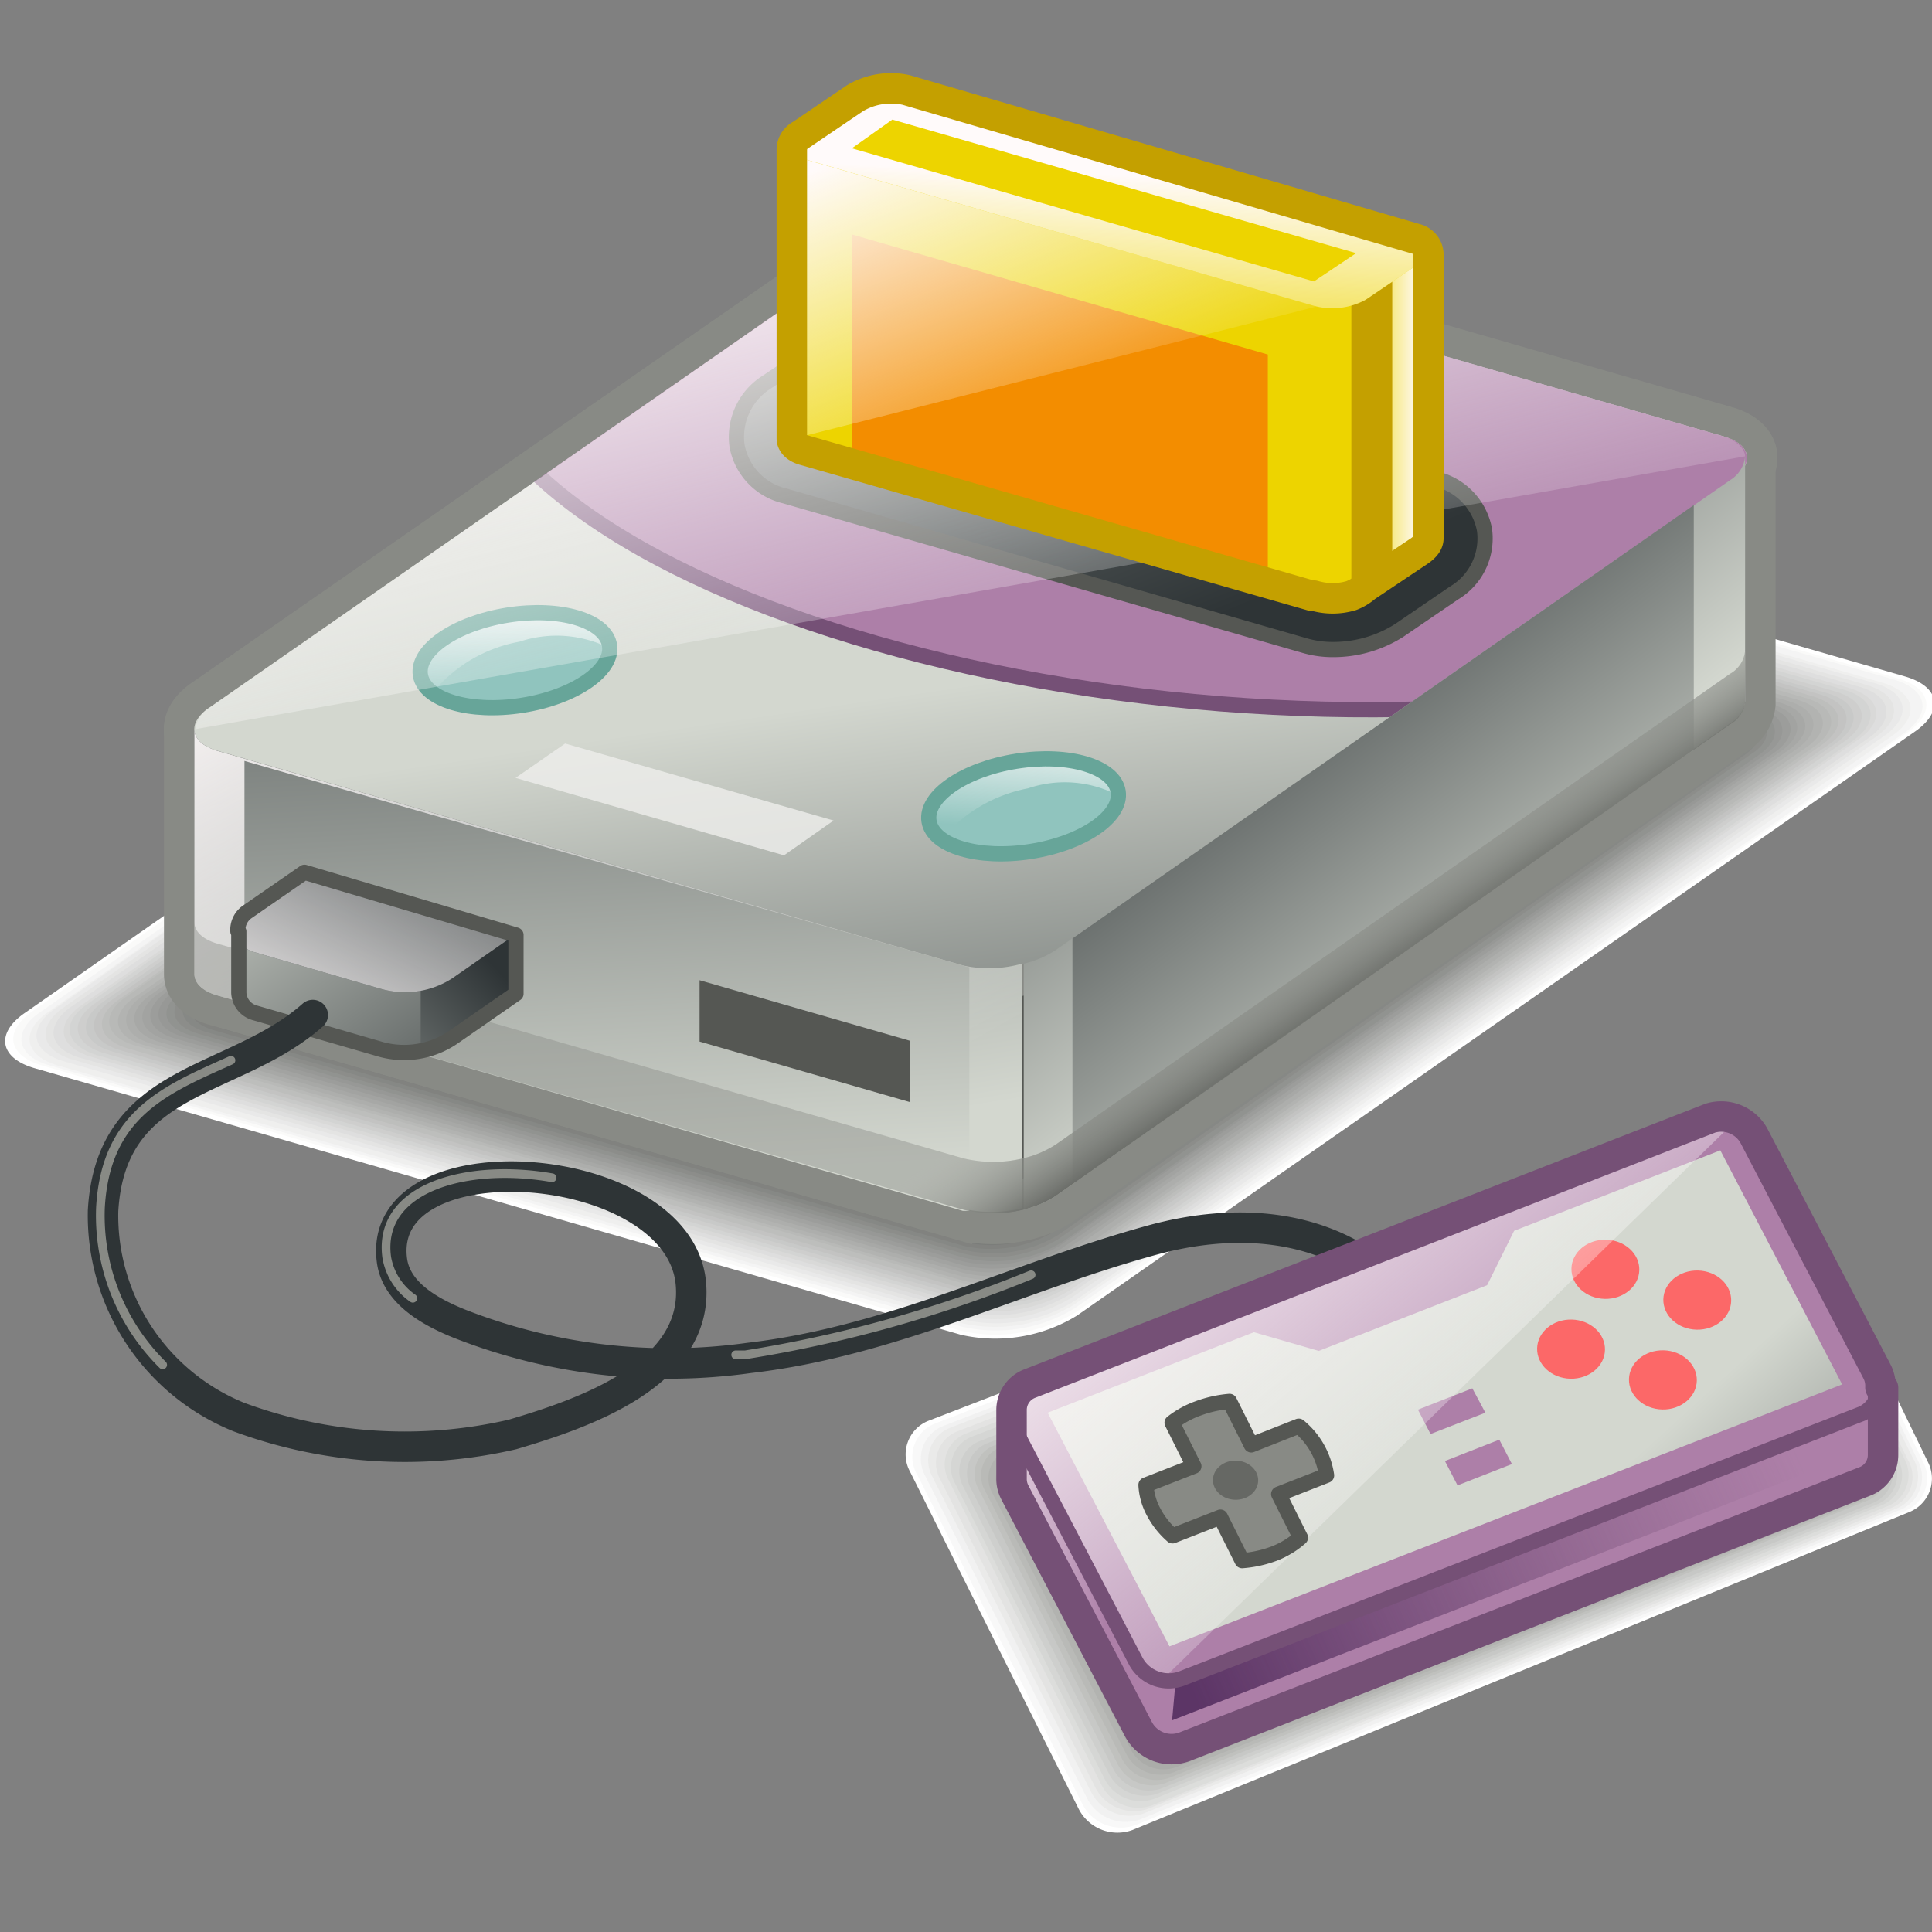 <?xml version="1.0" encoding="UTF-8" standalone="no"?>
<svg
   xmlns:dc="http://purl.org/dc/elements/1.1/"
   xmlns:cc="http://creativecommons.org/ns#"
   xmlns:rdf="http://www.w3.org/1999/02/22-rdf-syntax-ns#"
   xmlns:svg="http://www.w3.org/2000/svg"
   xmlns="http://www.w3.org/2000/svg"
   xmlns:xlink="http://www.w3.org/1999/xlink"
   xmlns:sodipodi="http://sodipodi.sourceforge.net/DTD/sodipodi-0.dtd"
   xmlns:inkscape="http://www.inkscape.org/namespaces/inkscape"
   viewBox="0 0 48 48"
   version="1.1"
   id="svg287"
   sodipodi:docname="videogame_console.svg"
   inkscape:version="1.0.1 (3bc2e813f5, 2020-09-07)">
  <rect x="0" y="0" width="48" height="48" fill="#808080" stroke="none"/>
  <sodipodi:namedview
     pagecolor="#ffffff"
     bordercolor="#666666"
     borderopacity="1"
     objecttolerance="10"
     gridtolerance="10"
     guidetolerance="10"
     inkscape:pageopacity="0"
     inkscape:pageshadow="2"
     inkscape:window-width="2560"
     inkscape:window-height="1377"
     id="namedview289"
     showgrid="false"
     inkscape:zoom="15.3125"
     inkscape:cx="24"
     inkscape:cy="24"
     inkscape:window-x="-8"
     inkscape:window-y="-8"
     inkscape:window-maximized="1"
     inkscape:current-layer="svg287" />
  <defs
     id="defs53">
    <style
       id="style2">.cls-1,.cls-57,.cls-62,.cls-69,.cls-79,.cls-80,.cls-89,.cls-92,.cls-93,.cls-95,.cls-98{fill:none;}.cls-2{isolation:isolate;}.cls-3{fill:#d0d0d0;}.cls-4,.cls-74{mix-blend-mode:multiply;}.cls-5,.cls-84{fill:#fff;}.cls-6{fill:#f8f8f8;}.cls-7{fill:#f1f1f1;}.cls-8{fill:#eaeae9;}.cls-9{fill:#e3e3e2;}.cls-10{fill:#dcdddb;}.cls-11{fill:#d5d6d4;}.cls-12{fill:#cecfcd;}.cls-13{fill:#c7c8c6;}.cls-14{fill:#c0c1be;}.cls-15{fill:#b9bab7;}.cls-16{fill:#b2b3b0;}.cls-17{fill:#abaca9;}.cls-18{fill:#a4a6a2;}.cls-19{fill:#9d9f9b;}.cls-20{fill:#969893;}.cls-21{fill:#8f918c;}.cls-22,.cls-74,.cls-96{fill:#888a85;}.cls-23{fill:#fafaf9;}.cls-24{fill:#f4f4f4;}.cls-25{fill:#efefee;}.cls-26{fill:#e9e9e9;}.cls-27{fill:#e4e4e3;}.cls-28{fill:#dedede;}.cls-29{fill:#d9d9d8;}.cls-30{fill:#d3d4d3;}.cls-31{fill:#cececd;}.cls-32{fill:#c8c9c8;}.cls-33{fill:#c3c3c2;}.cls-34{fill:#bdbebc;}.cls-35{fill:#b8b9b7;}.cls-36{fill:#b2b3b1;}.cls-37{fill:#adaeac;}.cls-38{fill:#a7a8a6;}.cls-39{fill:#a2a3a1;}.cls-40{fill:#9c9d9b;}.cls-41{fill:#979896;}.cls-42{fill:#919390;}.cls-43{fill:#8c8d8a;}.cls-44{fill:#868885;}.cls-45{fill:#81827f;}.cls-46{fill:#7b7d7a;}.cls-47{fill:#767874;}.cls-48{fill:#70726f;}.cls-49{fill:#6b6d69;}.cls-50{fill:#656764;}.cls-51{fill:#60625e;}.cls-52{fill:#5a5c59;}.cls-53,.cls-97{fill:#555753;}.cls-54,.cls-60{fill:#ad7fa8;}.cls-55{fill:url(#linear-gradient);}.cls-56{fill:url(#linear-gradient-2);}.cls-57,.cls-93{stroke:#888a85;}.cls-57,.cls-60,.cls-84,.cls-89,.cls-95{stroke-miterlimit:10;}.cls-57{stroke-width:1.4px;}.cls-58{fill:url(#linear-gradient-3);}.cls-59{clip-path:url(#clip-path);}.cls-60,.cls-80,.cls-95,.cls-98{stroke:#755076;}.cls-60,.cls-62,.cls-69,.cls-80,.cls-95,.cls-96{stroke-width:0.35px;}.cls-61{fill:url(#linear-gradient-4);}.cls-62,.cls-96{stroke:#555753;}.cls-62,.cls-69,.cls-79,.cls-80,.cls-92,.cls-93,.cls-96,.cls-98{stroke-linecap:round;stroke-linejoin:round;}.cls-63{fill:#eeeeec;opacity:0.81;}.cls-64{fill:#90c4be;}.cls-65{fill:url(#linear-gradient-5);}.cls-66{fill:url(#linear-gradient-6);}.cls-67{fill:url(#linear-gradient-7);}.cls-68{fill:url(#linear-gradient-8);}.cls-69{stroke:#67a599;}.cls-70{fill:url(#linear-gradient-9);}.cls-71{fill:url(#linear-gradient-10);}.cls-72{fill:url(#linear-gradient-11);}.cls-73{fill:url(#linear-gradient-12);}.cls-74{opacity:0.42;}.cls-75{fill:url(#linear-gradient-13);}.cls-76{fill:url(#linear-gradient-14);}.cls-77{fill:url(#linear-gradient-15);}.cls-78{fill:url(#linear-gradient-16);}.cls-79{stroke:#2e3436;}.cls-79,.cls-92,.cls-98{stroke-width:0.7px;}.cls-81{fill:url(#linear-gradient-17);}.cls-82{fill:#fc6868;}.cls-83{fill:url(#linear-gradient-18);}.cls-84,.cls-89{stroke:#231f20;stroke-width:0.3px;}.cls-85{fill:#edd400;}.cls-86{fill:url(#linear-gradient-19);}.cls-87{fill:#f57900;opacity:0.77;}.cls-88{fill:url(#linear-gradient-20);}.cls-90{fill:#c4a000;}.cls-91{fill:url(#linear-gradient-21);}.cls-92{stroke:#c4a000;}.cls-93{stroke-width:0.2px;}.cls-94{fill:url(#linear-gradient-22);}.cls-97{opacity:0.65;}</style>
    <linearGradient
       id="linear-gradient"
       x1="26.92"
       y1="38.22"
       x2="23.48"
       y2="38.22"
       gradientUnits="userSpaceOnUse">
      <stop
         offset="0"
         stop-color="#fff"
         stop-opacity="0"
         id="stop4" />
      <stop
         offset="1"
         stop-color="snow"
         id="stop6" />
    </linearGradient>
    <linearGradient
       id="linear-gradient-2"
       x1="42.72"
       y1="37.7"
       x2="29.09"
       y2="43.77"
       gradientUnits="userSpaceOnUse">
      <stop
         offset="0"
         stop-color="#755076"
         stop-opacity="0"
         id="stop9" />
      <stop
         offset="1"
         stop-color="#5c3566"
         id="stop11" />
    </linearGradient>
    <linearGradient
       id="linear-gradient-3"
       x1="26.49"
       y1="36.46"
       x2="24.1"
       y2="20.19"
       gradientUnits="userSpaceOnUse">
      <stop
         offset="0"
         stop-color="#2e3436"
         id="stop14" />
      <stop
         offset="1"
         stop-color="#d3d7cf"
         id="stop16" />
    </linearGradient>
    <clipPath
       id="clip-path">
      <path
         class="cls-1"
         d="M23.64,26.7,6.52,21.77c-.64-.18-.73-.64-.19-1L21.83,10A2.83,2.83,0,0,1,24,9.61l17.12,4.93c.64.18.73.63.19,1l-15.5,10.8A2.88,2.88,0,0,1,23.64,26.7Z"
         id="path19" />
    </clipPath>
    <linearGradient
       id="linear-gradient-4"
       x1="28.44"
       y1="19.12"
       x2="20.79"
       y2="0.52"
       xlink:href="#linear-gradient-3" />
    <linearGradient
       id="linear-gradient-5"
       x1="13.36"
       y1="20.45"
       x2="13.36"
       y2="18.01"
       xlink:href="#linear-gradient" />
    <linearGradient
       id="linear-gradient-6"
       x1="13.07"
       y1="11.7"
       x2="16.22"
       y2="31.2"
       xlink:href="#linear-gradient-3" />
    <linearGradient
       id="linear-gradient-7"
       x1="18.28"
       y1="31.75"
       x2="10.11"
       y2="17.22"
       xlink:href="#linear-gradient" />
    <linearGradient
       id="linear-gradient-8"
       x1="25.01"
       y1="23.57"
       x2="25.17"
       y2="21.09"
       xlink:href="#linear-gradient" />
    <linearGradient
       id="linear-gradient-9"
       x1="25.76"
       y1="14.14"
       x2="34.61"
       y2="25.26"
       xlink:href="#linear-gradient-3" />
    <linearGradient
       id="linear-gradient-10"
       x1="28.74"
       y1="17.94"
       x2="36.6"
       y2="28.23"
       xlink:href="#linear-gradient-3" />
    <linearGradient
       id="linear-gradient-11"
       x1="14.62"
       y1="11.8"
       x2="15.71"
       y2="31.61"
       xlink:href="#linear-gradient-3" />
    <linearGradient
       id="linear-gradient-12"
       x1="27.24"
       y1="28.31"
       x2="28.5"
       y2="30.18"
       gradientUnits="userSpaceOnUse">
      <stop
         offset="0"
         stop-color="#d3d7cf"
         stop-opacity="0"
         id="stop30" />
      <stop
         offset="1"
         stop-color="#555753"
         id="stop32" />
    </linearGradient>
    <linearGradient
       id="linear-gradient-13"
       x1="13.71"
       y1="31.62"
       x2="7.33"
       y2="22.82"
       xlink:href="#linear-gradient-3" />
    <linearGradient
       id="linear-gradient-14"
       x1="12.56"
       y1="26.38"
       x2="6.31"
       y2="32.17"
       xlink:href="#linear-gradient-3" />
    <linearGradient
       id="linear-gradient-15"
       x1="9.19"
       y1="28.24"
       x2="15.39"
       y2="12.92"
       gradientUnits="userSpaceOnUse">
      <stop
         offset="0"
         stop-color="#2e3436"
         id="stop37" />
      <stop
         offset="1"
         stop-color="#555753"
         id="stop39" />
    </linearGradient>
    <linearGradient
       id="linear-gradient-16"
       x1="12.2"
       y1="21.79"
       x2="8.4"
       y2="29.34"
       gradientUnits="userSpaceOnUse">
      <stop
         offset="0"
         stop-color="#fff"
         stop-opacity="0"
         id="stop42" />
      <stop
         offset="1"
         stop-color="snow"
         id="stop44" />
    </linearGradient>
    <linearGradient
       id="linear-gradient-17"
       x1="45.56"
       y1="48.55"
       x2="37.37"
       y2="39.56"
       xlink:href="#linear-gradient-3" />
    <linearGradient
       id="linear-gradient-18"
       x1="24.59"
       y1="21.4"
       x2="21.42"
       y2="8.36"
       xlink:href="#linear-gradient" />
    <linearGradient
       id="linear-gradient-19"
       x1="32.76"
       y1="12.94"
       x2="34.14"
       y2="12.94"
       xlink:href="#linear-gradient" />
    <linearGradient
       id="linear-gradient-20"
       x1="26.74"
       y1="14.35"
       x2="23.83"
       y2="6.99"
       xlink:href="#linear-gradient" />
    <linearGradient
       id="linear-gradient-21"
       x1="26.85"
       y1="13.55"
       x2="27.05"
       y2="8.52"
       xlink:href="#linear-gradient" />
    <linearGradient
       id="linear-gradient-22"
       x1="37.35"
       y1="40.02"
       x2="28.63"
       y2="29.49"
       xlink:href="#linear-gradient" />
    <linearGradient
       inkscape:collect="always"
       xlink:href="#linear-gradient"
       id="linearGradient1116"
       gradientUnits="userSpaceOnUse"
       x1="26.92"
       y1="38.22"
       x2="23.48"
       y2="38.22" />
    <linearGradient
       inkscape:collect="always"
       xlink:href="#linear-gradient-3"
       id="linearGradient1118"
       gradientUnits="userSpaceOnUse"
       x1="26.49"
       y1="36.46"
       x2="24.1"
       y2="20.19" />
  </defs>
  <title
     id="title55">21-Videogame</title>
  <g
     id="ART"
     style="isolation:isolate;stroke-width:0.925"
     transform="matrix(1.081,0,0,1.081,-1.634,-4.877)">
    <g
       class="cls-4"
       id="g96"
       style="stroke-width:0.925">
      <path
         class="cls-5"
         d="M 45.4,39.26 27.54,46.57 A 1,1 0 0 1 26.3,46.08 l -3.87,-7.74 a 0.83,0.83 0 0 1 0.41,-1.17 l 18.12,-7 a 1,1 0 0 1 1.24,0.49 l 3.62,7.45 a 0.83,0.83 0 0 1 -0.42,1.15 z"
         id="path60"
         style="stroke-width:0.925" />
      <path
         class="cls-6"
         d="M 45.29,39.24 27.63,46.45 A 1,1 0 0 1 26.4,46 L 22.6,38.42 A 0.82,0.82 0 0 1 23,37.23 L 40.92,30.3 a 1,1 0 0 1 1.23,0.48 l 3.55,7.31 a 0.81,0.81 0 0 1 -0.41,1.15 z"
         id="path62"
         style="stroke-width:0.925" />
      <path
         class="cls-7"
         d="M 45.19,39.21 27.71,46.33 A 1,1 0 0 1 26.5,45.85 l -3.73,-7.43 a 0.81,0.81 0 0 1 0.41,-1.13 l 17.7,-6.85 a 1,1 0 0 1 1.21,0.48 l 3.5,7.16 a 0.81,0.81 0 0 1 -0.4,1.13 z"
         id="path64"
         style="stroke-width:0.925" />
      <path
         class="cls-8"
         d="m 45.08,39.19 -17.28,7 a 1,1 0 0 1 -1.2,-0.47 l -3.66,-7.27 a 0.8,0.8 0 0 1 0.4,-1.12 l 17.5,-6.77 a 1,1 0 0 1 1.19,0.47 l 3.45,7 a 0.8,0.8 0 0 1 -0.4,1.16 z"
         id="path66"
         style="stroke-width:0.925" />
      <path
         class="cls-9"
         d="M 45,39.16 27.88,46.09 A 1,1 0 0 1 26.7,45.62 l -3.58,-7.11 a 0.78,0.78 0 0 1 0.39,-1.1 L 40.8,30.72 a 1,1 0 0 1 1.18,0.46 l 3.38,6.88 A 0.77,0.77 0 0 1 45,39.16 Z"
         id="path68"
         style="stroke-width:0.925" />
      <path
         class="cls-10"
         d="M 44.86,39.14 28,46 a 0.94,0.94 0 0 1 -1.17,-0.46 l -3.51,-7 a 0.76,0.76 0 0 1 0.39,-1.08 l 17.08,-6.62 a 0.94,0.94 0 0 1 1.16,0.46 l 3.33,6.74 a 0.77,0.77 0 0 1 -0.42,1.1 z"
         id="path70"
         style="stroke-width:0.925" />
      <path
         class="cls-11"
         d="m 44.75,39.11 -16.7,6.74 A 0.93,0.93 0 0 1 26.9,45.4 l -3.44,-6.8 a 0.76,0.76 0 0 1 0.39,-1.07 L 40.71,31 a 0.94,0.94 0 0 1 1.16,0.45 l 3.27,6.61 a 0.75,0.75 0 0 1 -0.39,1.05 z"
         id="path72"
         style="stroke-width:0.925" />
      <path
         class="cls-12"
         d="M 44.64,39.09 28.13,45.73 A 0.92,0.92 0 0 1 27,45.28 l -3.37,-6.64 a 0.74,0.74 0 0 1 0.38,-1 l 16.66,-6.46 a 0.92,0.92 0 0 1 1.14,0.44 L 45,38 a 0.74,0.74 0 0 1 -0.36,1.09 z"
         id="path74"
         style="stroke-width:0.925" />
      <path
         class="cls-13"
         d="M 44.54,39.06 28.22,45.61 A 0.91,0.91 0 0 1 27.1,45.17 l -3.29,-6.48 a 0.74,0.74 0 0 1 0.37,-1 l 16.45,-6.38 a 0.9,0.9 0 0 1 1.12,0.43 L 44.91,38 a 0.73,0.73 0 0 1 -0.37,1.06 z"
         id="path76"
         style="stroke-width:0.925" />
      <path
         class="cls-14"
         d="M 44.43,39 28.3,45.49 A 0.89,0.89 0 0 1 27.2,45.06 L 24,38.73 a 0.7,0.7 0 0 1 0.37,-1 l 16.24,-6.31 a 0.91,0.91 0 0 1 1.11,0.43 L 44.8,38 a 0.72,0.72 0 0 1 -0.37,1 z"
         id="path78"
         style="stroke-width:0.925" />
      <path
         class="cls-15"
         d="M 44.32,39 28.39,45.37 A 0.89,0.89 0 0 1 27.3,44.94 l -3.15,-6.17 a 0.7,0.7 0 0 1 0.36,-1 l 16,-6.23 a 0.88,0.88 0 0 1 1.09,0.42 l 3,6 A 0.7,0.7 0 0 1 44.32,39 Z"
         id="path80"
         style="stroke-width:0.925" />
      <path
         class="cls-16"
         d="M 44.21,39 28.47,45.25 A 0.88,0.88 0 0 1 27.4,44.83 l -3.08,-6 a 0.7,0.7 0 0 1 0.36,-1 l 15.83,-6.16 a 0.87,0.87 0 0 1 1.07,0.42 l 3,5.91 a 0.69,0.69 0 0 1 -0.37,1 z"
         id="path82"
         style="stroke-width:0.925" />
      <path
         class="cls-17"
         d="m 44.1,39 -15.54,6.12 a 0.85,0.85 0 0 1 -1.06,-0.4 l -3,-5.86 a 0.68,0.68 0 0 1 0.36,-1 l 15.62,-6.08 a 0.87,0.87 0 0 1 1.06,0.41 L 44.46,38 a 0.68,0.68 0 0 1 -0.36,1 z"
         id="path84"
         style="stroke-width:0.925" />
      <path
         class="cls-18"
         d="M 44,38.94 28.64,45 a 0.84,0.84 0 0 1 -1,-0.39 l -2.93,-5.7 A 0.66,0.66 0 0 1 25,38 l 15.41,-6 a 0.85,0.85 0 0 1 1,0.4 L 44.34,38 A 0.66,0.66 0 0 1 44,38.94 Z"
         id="path86"
         style="stroke-width:0.925" />
      <path
         class="cls-19"
         d="m 43.89,38.91 -15.16,6 a 0.83,0.83 0 0 1 -1,-0.39 L 24.84,39 a 0.65,0.65 0 0 1 0.34,-0.93 L 40.39,32.1 a 0.83,0.83 0 0 1 1,0.39 L 44.23,38 a 0.65,0.65 0 0 1 -0.34,0.91 z"
         id="path88"
         style="stroke-width:0.925" />
      <path
         class="cls-20"
         d="m 43.78,38.89 -15,5.87 a 0.82,0.82 0 0 1 -1,-0.38 L 25,39 a 0.64,0.64 0 0 1 0.34,-0.91 l 15,-5.84 a 0.82,0.82 0 0 1 1,0.38 L 44.12,38 a 0.66,0.66 0 0 1 -0.34,0.89 z"
         id="path90"
         style="stroke-width:0.925" />
      <path
         class="cls-21"
         d="M 43.67,38.86 28.9,44.64 a 0.81,0.81 0 0 1 -1,-0.37 L 25.18,39 a 0.63,0.63 0 0 1 0.34,-0.9 l 14.79,-5.76 a 0.8,0.8 0 0 1 1,0.37 L 44,38 a 0.62,0.62 0 0 1 -0.33,0.86 z"
         id="path92"
         style="stroke-width:0.925" />
      <path
         class="cls-22"
         d="M 43.56,38.84 29,44.52 a 0.8,0.8 0 0 1 -1,-0.37 l -2.64,-5.07 a 0.62,0.62 0 0 1 0.32,-0.88 l 14.58,-5.69 a 0.8,0.8 0 0 1 1,0.38 L 43.89,38 a 0.62,0.62 0 0 1 -0.33,0.84 z"
         id="path94"
         style="stroke-width:0.925" />
    </g>
    <g
       class="cls-4"
       id="g162"
       style="stroke-width:0.925">
      <path
         class="cls-5"
         d="M 23.6,35.19 2.3,29.06 C 1.51,28.83 1.4,28.27 2.07,27.8 L 21.34,14.36 A 3.63,3.63 0 0 1 24,13.93 l 21.3,6.13 c 0.79,0.23 0.9,0.79 0.23,1.26 L 26.26,34.75 a 3.58,3.58 0 0 1 -2.66,0.44 z"
         id="path98"
         style="stroke-width:0.925" />
      <path
         class="cls-23"
         d="M 23.61,35.1 2.48,29 C 1.69,28.77 1.59,28.22 2.26,27.75 L 21.37,14.45 A 3.55,3.55 0 0 1 24,14 l 21.12,6.1 c 0.79,0.22 0.89,0.78 0.23,1.25 L 26.24,34.67 a 3.57,3.57 0 0 1 -2.63,0.43 z"
         id="path100"
         style="stroke-width:0.925" />
      <path
         class="cls-24"
         d="M 23.61,35 2.66,29 C 1.88,28.78 1.78,28.22 2.44,27.77 l 19,-13.22 a 3.52,3.52 0 0 1 2.6,-0.42 l 21,6 c 0.78,0.23 0.88,0.78 0.22,1.24 L 26.21,34.58 A 3.47,3.47 0 0 1 23.61,35 Z"
         id="path102"
         style="stroke-width:0.925" />
      <path
         class="cls-25"
         d="M 23.61,34.92 2.84,29 C 2.07,28.77 1.97,28.22 2.62,27.77 L 21.41,14.67 A 3.47,3.47 0 0 1 24,14.2 l 20.77,6 c 0.78,0.23 0.87,0.78 0.22,1.23 L 26.19,34.5 a 3.47,3.47 0 0 1 -2.58,0.42 z"
         id="path104"
         style="stroke-width:0.925" />
      <path
         class="cls-26"
         d="M 23.61,34.83 3,28.91 C 2.23,28.69 2.13,28.14 2.78,27.69 l 18.63,-13 A 3.37,3.37 0 0 1 24,14.29 l 20.59,5.92 c 0.77,0.22 0.87,0.77 0.22,1.22 l -18.63,13 a 3.42,3.42 0 0 1 -2.57,0.4 z"
         id="path106"
         style="stroke-width:0.925" />
      <path
         class="cls-27"
         d="M 23.61,34.74 3.2,28.87 C 2.44,28.65 2.34,28.11 2.98,27.66 L 21.45,14.79 A 3.37,3.37 0 0 1 24,14.38 l 20.4,5.87 c 0.76,0.22 0.86,0.76 0.22,1.2 L 26.15,34.33 a 3.37,3.37 0 0 1 -2.54,0.41 z"
         id="path108"
         style="stroke-width:0.925" />
      <path
         class="cls-28"
         d="M 23.61,34.65 3.38,28.83 C 2.62,28.62 2.53,28.08 3.16,27.64 L 21.47,14.88 A 3.31,3.31 0 0 1 24,14.47 l 20.23,5.82 c 0.76,0.21 0.85,0.75 0.22,1.19 L 26.13,34.24 a 3.31,3.31 0 0 1 -2.52,0.41 z"
         id="path110"
         style="stroke-width:0.925" />
      <path
         class="cls-29"
         d="M 23.61,34.56 3.61,28.8 C 2.86,28.58 2.76,28.05 3.39,27.61 L 21.49,15 a 3.31,3.31 0 0 1 2.5,-0.4 L 44,20.32 c 0.75,0.22 0.85,0.75 0.22,1.19 L 26.11,34.16 a 3.31,3.31 0 0 1 -2.5,0.4 z"
         id="path112"
         style="stroke-width:0.925" />
      <path
         class="cls-30"
         d="M 23.62,34.47 3.74,28.76 C 3,28.54 2.9,28 3.53,27.58 l 18,-12.53 A 3.29,3.29 0 0 1 24,14.64 l 19.88,5.72 c 0.74,0.21 0.84,0.74 0.21,1.18 l -18,12.53 a 3.24,3.24 0 0 1 -2.47,0.4 z"
         id="path114"
         style="stroke-width:0.925" />
      <path
         class="cls-31"
         d="M 23.62,34.39 3.92,28.72 C 3.18,28.51 3.09,27.99 3.71,27.56 L 21.53,15.13 a 3.29,3.29 0 0 1 2.45,-0.4 l 19.7,5.67 c 0.74,0.21 0.83,0.73 0.21,1.16 L 26.07,34 a 3.29,3.29 0 0 1 -2.45,0.39 z"
         id="path116"
         style="stroke-width:0.925" />
      <path
         class="cls-32"
         d="M 23.62,34.3 4.1,28.68 C 3.37,28.47 3.28,27.96 3.89,27.53 L 21.55,15.22 a 3.23,3.23 0 0 1 2.43,-0.4 l 19.52,5.62 c 0.73,0.21 0.82,0.72 0.21,1.15 L 26.05,33.9 a 3.23,3.23 0 0 1 -2.43,0.4 z"
         id="path118"
         style="stroke-width:0.925" />
      <path
         class="cls-33"
         d="M 23.62,34.21 4.28,28.65 C 3.56,28.44 3.46,27.93 4.07,27.5 L 21.57,15.3 A 3.23,3.23 0 0 1 24,14.91 l 19.34,5.56 c 0.72,0.21 0.82,0.72 0.21,1.15 L 26,33.82 a 3.23,3.23 0 0 1 -2.38,0.39 z"
         id="path120"
         style="stroke-width:0.925" />
      <path
         class="cls-34"
         d="M 23.62,34.12 4.46,28.61 C 3.74,28.4 3.65,27.89 4.25,27.48 L 21.59,15.39 A 3.17,3.17 0 0 1 24,15 l 19.16,5.51 c 0.72,0.21 0.81,0.71 0.21,1.13 L 26,33.73 a 3.17,3.17 0 0 1 -2.38,0.39 z"
         id="path122"
         style="stroke-width:0.925" />
      <path
         class="cls-35"
         d="m 23.62,34 -19,-5.46 C 3.91,28.34 3.82,27.83 4.41,27.42 l 17.18,-12 A 3.17,3.17 0 0 1 24,15.09 l 19,5.46 c 0.71,0.2 0.8,0.7 0.21,1.12 L 26,33.65 A 3.22,3.22 0 0 1 23.62,34 Z"
         id="path124"
         style="stroke-width:0.925" />
      <path
         class="cls-36"
         d="M 23.63,33.94 4.82,28.53 c -0.71,-0.2 -0.8,-0.7 -0.2,-1.11 l 17,-11.86 A 3.09,3.09 0 0 1 24,15.18 l 18.81,5.41 c 0.71,0.2 0.8,0.7 0.2,1.11 L 26,33.56 a 3.14,3.14 0 0 1 -2.37,0.38 z"
         id="path126"
         style="stroke-width:0.925" />
      <path
         class="cls-37"
         d="M 23.63,33.85 5,28.5 C 4.3,28.3 4.21,27.8 4.8,27.39 L 21.65,15.64 A 3.09,3.09 0 0 1 24,15.27 l 18.6,5.35 c 0.7,0.2 0.79,0.7 0.2,1.11 L 26,33.48 a 3.14,3.14 0 0 1 -2.37,0.37 z"
         id="path128"
         style="stroke-width:0.925" />
      <path
         class="cls-38"
         d="M 23.63,33.76 5.18,28.46 C 4.49,28.26 4.4,27.77 4.98,27.37 L 21.67,15.73 a 3.08,3.08 0 0 1 2.3,-0.38 l 18.45,5.31 c 0.69,0.2 0.78,0.69 0.2,1.09 L 25.93,33.39 a 3,3 0 0 1 -2.3,0.37 z"
         id="path130"
         style="stroke-width:0.925" />
      <path
         class="cls-39"
         d="M 23.63,33.68 5.36,28.42 C 4.67,28.22 4.59,27.74 5.16,27.34 L 21.69,15.81 A 3.08,3.08 0 0 1 24,15.44 l 18.24,5.26 c 0.69,0.2 0.77,0.68 0.2,1.08 L 25.91,33.31 a 3.08,3.08 0 0 1 -2.28,0.37 z"
         id="path132"
         style="stroke-width:0.925" />
      <path
         class="cls-40"
         d="M 23.63,33.59 5.54,28.38 C 4.86,28.19 4.77,27.71 5.34,27.31 L 21.71,15.9 A 3,3 0 0 1 24,15.53 l 18.09,5.21 c 0.68,0.19 0.77,0.67 0.2,1.07 l -16.4,11.41 a 3,3 0 0 1 -2.26,0.37 z"
         id="path134"
         style="stroke-width:0.925" />
      <path
         class="cls-41"
         d="M 23.63,33.5 5.72,28.34 C 5.05,28.15 4.96,27.68 5.52,27.29 L 21.73,16 A 3,3 0 0 1 24,15.62 l 17.91,5.15 c 0.67,0.2 0.76,0.67 0.2,1.06 L 25.87,33.14 a 3,3 0 0 1 -2.24,0.36 z"
         id="path136"
         style="stroke-width:0.925" />
      <path
         class="cls-42"
         d="M 23.64,33.41 5.9,28.31 C 5.23,28.12 5.15,27.65 5.7,27.31 L 21.75,16.07 A 3,3 0 0 1 24,15.71 l 17.75,5.1 c 0.66,0.19 0.74,0.66 0.19,1.05 l -16,11.19 a 3,3 0 0 1 -2.3,0.36 z"
         id="path138"
         style="stroke-width:0.925" />
      <path
         class="cls-43"
         d="M 23.64,33.32 6.07,28.27 C 5.42,28.08 5.33,27.62 5.89,27.27 L 21.78,16.15 A 2.92,2.92 0 0 1 24,15.8 l 17.57,5.05 c 0.65,0.19 0.74,0.65 0.18,1 L 25.82,33 a 2.92,2.92 0 0 1 -2.18,0.32 z"
         id="path140"
         style="stroke-width:0.925" />
      <path
         class="cls-44"
         d="m 23.64,33.23 -17.39,-5 c -0.64,-0.18 -0.73,-0.64 -0.18,-1 l 15.73,-11 A 2.86,2.86 0 0 1 24,15.89 l 17.39,5 c 0.65,0.18 0.73,0.64 0.18,1 l -15.73,11 a 2.86,2.86 0 0 1 -2.2,0.34 z"
         id="path142"
         style="stroke-width:0.925" />
      <path
         class="cls-45"
         d="M 23.64,33.14 6.43,28.19 C 5.79,28.01 5.71,27.55 6.25,27.19 L 21.82,16.32 A 2.86,2.86 0 0 1 24,16 l 17.21,4.94 c 0.64,0.19 0.72,0.64 0.18,1 L 25.78,32.79 a 2.82,2.82 0 0 1 -2.14,0.35 z"
         id="path144"
         style="stroke-width:0.925" />
      <path
         class="cls-46"
         d="m 23.64,33.05 -17,-4.89 C 6.01,27.97 5.93,27.52 6.46,27.16 L 21.84,16.41 A 2.85,2.85 0 0 1 24,16.06 L 41,21 c 0.63,0.19 0.71,0.64 0.18,1 L 25.76,32.71 a 2.8,2.8 0 0 1 -2.12,0.34 z"
         id="path146"
         style="stroke-width:0.925" />
      <path
         class="cls-47"
         d="M 23.64,33 6.79,28.12 C 6.16,27.94 6.08,27.49 6.61,27.12 L 21.86,16.49 a 2.85,2.85 0 0 1 2.1,-0.34 L 40.81,21 c 0.63,0.18 0.71,0.63 0.18,1 L 25.74,32.62 A 2.81,2.81 0 0 1 23.64,33 Z"
         id="path148"
         style="stroke-width:0.925" />
      <path
         class="cls-48"
         d="M 23.65,32.88 7,28.08 C 6.38,27.9 6.3,27.46 6.82,27.08 L 21.88,16.58 A 2.73,2.73 0 0 1 24,16.24 L 40.63,21 c 0.62,0.18 0.7,0.62 0.18,1 L 25.72,32.54 a 2.77,2.77 0 0 1 -2.07,0.34 z"
         id="path150"
         style="stroke-width:0.925" />
      <path
         class="cls-49"
         d="M 23.65,32.79 7.15,28 C 6.54,27.83 6.46,27.39 6.98,27 L 21.9,16.66 A 2.73,2.73 0 0 1 24,16.33 l 16.5,4.74 c 0.61,0.18 0.69,0.62 0.17,1 L 25.7,32.45 a 2.73,2.73 0 0 1 -2.05,0.34 z"
         id="path152"
         style="stroke-width:0.925" />
      <path
         class="cls-50"
         d="M 23.65,32.7 7.33,28 C 6.72,27.82 6.64,27.39 7.16,27 L 21.92,16.75 a 2.67,2.67 0 0 1 2,-0.33 l 16.32,4.69 c 0.61,0.18 0.69,0.61 0.17,1 L 25.68,32.37 a 2.72,2.72 0 0 1 -2.03,0.33 z"
         id="path154"
         style="stroke-width:0.925" />
      <path
         class="cls-51"
         d="M 23.65,32.61 7.51,28 C 6.91,27.83 6.83,27.4 7.34,27 l 14.6,-10.17 a 2.67,2.67 0 0 1 2,-0.33 l 16.14,4.64 c 0.6,0.17 0.68,0.6 0.17,1 L 25.66,32.28 a 2.67,2.67 0 0 1 -2.01,0.33 z"
         id="path156"
         style="stroke-width:0.925" />
      <path
         class="cls-52"
         d="m 23.65,32.52 -16,-4.59 C 7.06,27.76 6.98,27.34 7.48,26.99 L 22,16.92 a 2.66,2.66 0 0 1 2,-0.32 l 16,4.59 c 0.59,0.17 0.67,0.59 0.17,0.94 L 25.64,32.2 a 2.66,2.66 0 0 1 -1.99,0.32 z"
         id="path158"
         style="stroke-width:0.925" />
      <path
         class="cls-53"
         d="M 23.65,32.43 7.87,27.89 C 7.28,27.72 7.21,27.31 7.7,26.96 L 22,17 a 2.62,2.62 0 0 1 2,-0.32 l 15.78,4.54 c 0.59,0.16 0.66,0.58 0.17,0.93 l -14.28,10 a 2.62,2.62 0 0 1 -2.02,0.28 z"
         id="path160"
         style="stroke-width:0.925" />
    </g>
    <path
       class="cls-54"
       d="m 44.74,36.41 -1.09,-0.73 -1.83,-3.5 a 0.85,0.85 0 0 0 -1,-0.4 l -11.53,4.47 -4.59,0.66 v 1.57 0 a 0.66,0.66 0 0 0 0.07,0.33 l 2.84,5.44 a 0.86,0.86 0 0 0 1.05,0.4 l 15.64,-6.1 a 0.65,0.65 0 0 0 0.42,-0.61 v 0 z"
       id="path164"
       style="stroke-width:0.925" />
    <path
       class="cls-55"
       d="m 44.74,36.41 -1.09,-0.73 -1.83,-3.5 a 0.85,0.85 0 0 0 -1,-0.4 l -11.53,4.47 -4.59,0.66 v 1.57 0 a 0.67,0.67 0 0 0 0.08,0.33 l 2.84,5.44 a 0.86,0.86 0 0 0 1.05,0.4 l 15.64,-6.1 a 0.65,0.65 0 0 0 0.42,-0.61 v 0 z"
       id="path166"
       style="fill:url(#linearGradient1116);stroke-width:0.925" />
    <polyline
       class="cls-56"
       points="28.53 43.15 28.45 44.05 44.12 37.94 44.12 37.07"
       id="polyline168"
       style="fill:url(#linear-gradient-2);stroke-width:0.925" />
    <path
       class="cls-57"
       d="m 41.27,15.55 -4.73,3.29 -10.77,7.51 a 2.33,2.33 0 0 1 -0.73,0.31 2.79,2.79 0 0 1 -1.4,0 L 11.06,23.08 6.51,21.77 C 6.16,21.66 5.98,21.49 5.98,21.27 v 5.63 c 0,0.2 0.18,0.39 0.53,0.49 l 17.13,4.93 a 2.91,2.91 0 0 0 1.4,0 2.33,2.33 0 0 0 0.73,-0.31 L 41.27,21.2 a 0.68,0.68 0 0 0 0.35,-0.51 V 15 a 0.72,0.72 0 0 1 -0.35,0.55 z"
       id="path170" />
    <path
       class="cls-57"
       d="M 23.64,26.7 6.52,21.77 C 5.88,21.59 5.79,21.13 6.33,20.77 L 21.83,10 A 2.83,2.83 0 0 1 24,9.61 l 17.12,4.93 c 0.64,0.18 0.73,0.63 0.19,1 l -15.5,10.8 a 2.88,2.88 0 0 1 -2.17,0.36 z"
       id="path172" />
    <path
       class="cls-58"
       d="M 23.64,26.7 6.52,21.77 C 5.88,21.59 5.79,21.13 6.33,20.77 L 21.83,10 A 2.83,2.83 0 0 1 24,9.61 l 17.12,4.93 c 0.64,0.18 0.73,0.63 0.19,1 l -15.5,10.8 a 2.88,2.88 0 0 1 -2.17,0.36 z"
       id="path174"
       style="fill:url(#linearGradient1118);stroke-width:0.925" />
    <g
       class="cls-59"
       clip-path="url(#clip-path)"
       id="g182"
       style="stroke-width:0.925">
      <ellipse
         class="cls-60"
         cx="30.13"
         cy="13.32"
         rx="7.39"
         ry="18.05"
         transform="rotate(-85.49,30.134,13.316)"
         id="ellipse176" />
      <path
         class="cls-61"
         d="M 32.16,19.44 A 2.29,2.29 0 0 1 31.5,19.35 L 19.55,15.91 a 1.45,1.45 0 0 1 -1.1,-1.16 1.49,1.49 0 0 1 0.69,-1.46 l 1.27,-0.85 a 2.69,2.69 0 0 1 1.51,-0.44 2.34,2.34 0 0 1 0.66,0.09 l 11.94,3.43 a 1.48,1.48 0 0 1 1.11,1.17 1.46,1.46 0 0 1 -0.7,1.45 L 33.67,19 a 2.82,2.82 0 0 1 -1.51,0.44 z"
         id="path178"
         style="fill:url(#linear-gradient-4);stroke-width:0.925" />
      <path
         class="cls-62"
         d="M 32.16,19.44 A 2.29,2.29 0 0 1 31.5,19.35 L 19.55,15.91 a 1.45,1.45 0 0 1 -1.1,-1.16 1.49,1.49 0 0 1 0.69,-1.46 l 1.27,-0.85 a 2.69,2.69 0 0 1 1.51,-0.44 2.34,2.34 0 0 1 0.66,0.09 l 11.94,3.43 a 1.48,1.48 0 0 1 1.11,1.17 1.46,1.46 0 0 1 -0.7,1.45 L 33.67,19 a 2.82,2.82 0 0 1 -1.51,0.44 z"
         id="path180" />
    </g>
    <polygon
       class="cls-63"
       points="14.5,21.6 20.67,23.37 19.53,24.17 13.36,22.39 "
       id="polygon184"
       style="stroke-width:0.925" />
    <ellipse
       class="cls-64"
       cx="13.35"
       cy="19.68"
       rx="2.2"
       ry="1.05"
       transform="rotate(-8.91,13.38,19.702)"
       id="ellipse186"
       style="stroke-width:0.925" />
    <path
       class="cls-65"
       d="m 15.54,19.42 a 2.7,2.7 0 0 0 -2.09,-0.16 3.34,3.34 0 0 0 -2,1.18 c -0.46,-0.32 -0.4,-0.82 0.21,-1.24 a 4.15,4.15 0 0 1 3.07,-0.5 c 0.54,0.14 0.81,0.42 0.81,0.72 z"
       id="path188"
       style="fill:url(#linear-gradient-5);stroke-width:0.925" />
    <ellipse
       class="cls-64"
       cx="25.04"
       cy="23.04"
       rx="2.2"
       ry="1.05"
       transform="rotate(-8.91,25.062,23.065)"
       id="ellipse190"
       style="stroke-width:0.925" />
    <path
       class="cls-66"
       d="m 25,26.66 v 5.62 a 2.91,2.91 0 0 1 -1.4,0 L 6.51,27.39 C 6.16,27.29 5.98,27.1 5.98,26.9 v -5.63 c 0,0.22 0.18,0.39 0.53,0.5 l 4.55,1.31 12.58,3.62 A 2.79,2.79 0 0 0 25,26.66 Z"
       id="path192"
       style="fill:url(#linear-gradient-6);stroke-width:0.925" />
    <path
       class="cls-67"
       d="m 25,26.66 v 5.62 a 2.91,2.91 0 0 1 -1.4,0 L 6.51,27.39 C 6.16,27.29 5.98,27.1 5.98,26.9 v -5.63 c 0,0.22 0.18,0.39 0.53,0.5 l 4.55,1.31 12.58,3.62 A 2.79,2.79 0 0 0 25,26.66 Z"
       id="path194"
       style="fill:url(#linear-gradient-7);stroke-width:0.925" />
    <path
       class="cls-68"
       d="m 27.22,22.8 a 2.63,2.63 0 0 0 -2.08,-0.17 3.44,3.44 0 0 0 -2,1.18 c -0.45,-0.32 -0.39,-0.82 0.22,-1.25 a 4.06,4.06 0 0 1 3.07,-0.49 c 0.57,0.14 0.8,0.42 0.79,0.73 z"
       id="path196"
       style="fill:url(#linear-gradient-8);stroke-width:0.925" />
    <ellipse
       class="cls-69"
       cx="13.35"
       cy="19.68"
       rx="2.2"
       ry="1.05"
       transform="rotate(-8.91,13.38,19.702)"
       id="ellipse198" />
    <ellipse
       class="cls-69"
       cx="25.04"
       cy="23.04"
       rx="2.2"
       ry="1.05"
       transform="rotate(-8.91,25.062,23.065)"
       id="ellipse200" />
    <path
       class="cls-70"
       d="m 41.62,15 v 5.63 a 0.68,0.68 0 0 1 -0.35,0.51 L 25.77,32 a 2.33,2.33 0 0 1 -0.73,0.31 v -5.65 a 2.33,2.33 0 0 0 0.73,-0.31 l 10.77,-7.51 4.73,-3.29 A 0.72,0.72 0 0 0 41.62,15 Z"
       id="path202"
       style="fill:url(#linear-gradient-9);stroke-width:0.925" />
    <polygon
       class="cls-71"
       points="40.44,16.12 40.44,21.74 26.16,31.7 26.16,26.08 36.54,18.84 "
       id="polygon204"
       style="fill:url(#linear-gradient-10);stroke-width:0.925" />
    <path
       class="cls-72"
       d="m 23.79,26.74 v 5.6 H 23.64 L 7.13,27.57 V 22 l 3.93,1.13 12.58,3.57 a 0.66,0.66 0 0 0 0.15,0.04 z"
       id="path206"
       style="fill:url(#linear-gradient-11);stroke-width:0.925" />
    <path
       class="cls-73"
       d="m 41.62,19.46 v 1.19 a 0.68,0.68 0 0 1 -0.35,0.51 L 25.77,32 a 2.33,2.33 0 0 1 -0.73,0.31 2.91,2.91 0 0 1 -1.4,0 L 6.51,27.39 C 6.16,27.29 5.98,27.1 5.98,26.9 v -1.19 c 0,0.2 0.18,0.39 0.53,0.49 l 17.13,4.93 a 2.91,2.91 0 0 0 1.4,0 2.33,2.33 0 0 0 0.73,-0.31 L 41.27,20 a 0.68,0.68 0 0 0 0.35,-0.54 z"
       id="path208"
       style="fill:url(#linear-gradient-12);stroke-width:0.925" />
    <path
       class="cls-74"
       d="m 41.62,19.46 v 1.19 a 0.68,0.68 0 0 1 -0.35,0.51 L 25.77,32 a 2.33,2.33 0 0 1 -0.73,0.31 2.91,2.91 0 0 1 -1.4,0 L 6.51,27.39 C 6.16,27.29 5.98,27.1 5.98,26.9 v -1.19 c 0,0.2 0.18,0.39 0.53,0.49 l 17.13,4.93 a 2.91,2.91 0 0 0 1.4,0 2.33,2.33 0 0 0 0.73,-0.31 L 41.27,20 a 0.68,0.68 0 0 0 0.35,-0.54 z"
       id="path210"
       style="stroke-width:0.925" />
    <path
       class="cls-75"
       d="m 13.34,26 v 1.41 l -1.44,1 a 2,2 0 0 1 -1.66,0.28 L 7.34,27.85 A 0.5,0.5 0 0 1 7,27.34 v -1.41 l 0.12,-0.08 0.69,0.32 0.73,-0.2 z"
       id="path212"
       style="fill:url(#linear-gradient-13);stroke-width:0.925" />
    <path
       class="cls-76"
       d="m 13.34,26 v 1.41 l -1.44,1 a 2,2 0 0 1 -0.72,0.3 V 26 Z"
       id="path214"
       style="fill:url(#linear-gradient-14);stroke-width:0.925" />
    <path
       class="cls-77"
       d="M 13.34,26 8.51,24.56 7.18,25.48 a 0.51,0.51 0 0 0 0.16,0.91 l 2.9,0.84 A 2,2 0 0 0 11.9,27 Z"
       id="path216"
       style="fill:url(#linear-gradient-15);stroke-width:0.925" />
    <path
       class="cls-78"
       d="M 13.34,26 8.51,24.56 7.18,25.48 a 0.51,0.51 0 0 0 0.16,0.91 l 2.9,0.84 A 2,2 0 0 0 11.9,27 Z"
       id="path218"
       style="fill:url(#linear-gradient-16);stroke-width:0.925" />
    <path
       class="cls-62"
       d="m 8.51,24.56 -1.33,0.92 a 0.5,0.5 0 0 0 -0.2,0.44 H 7 v 1.41 a 0.5,0.5 0 0 0 0.37,0.46 l 2.9,0.84 a 2,2 0 0 0 1.66,-0.28 l 1.44,-1 V 26 Z"
       id="path220" />
    <polygon
       class="cls-53"
       points="22.42,29.84 17.59,28.45 17.59,27.04 22.42,28.43 "
       id="polygon222"
       style="stroke-width:0.925" />
    <path
       class="cls-79"
       d="m 34.46,35.37 c -1.3,-2.55 -3.94,-3.07 -6.53,-2.34 -3.1,0.86 -5.93,2.31 -9.19,2.69 a 13.21,13.21 0 0 1 -6.68,-0.79 c -0.64,-0.26 -1.44,-0.69 -1.54,-1.45 -0.38,-2.89 6.61,-2.38 6.87,0.53 0.19,2.1 -2.51,3 -4.1,3.47 A 11,11 0 0 1 7,37.08 5,5 0 0 1 3.88,32.34 c 0.18,-3.12 3,-2.89 4.82,-4.5"
       id="path224" />
    <path
       class="cls-80"
       d="m 44.74,36.41 -1.09,-0.73 -1.83,-3.5 a 0.85,0.85 0 0 0 -1,-0.4 l -11.53,4.47 -4.59,0.66 v 1.58 a 0.67,0.67 0 0 0 0.08,0.33 l 2.84,5.44 a 0.86,0.86 0 0 0 1.05,0.4 l 15.64,-6.1 a 0.65,0.65 0 0 0 0.42,-0.61 v 0 z"
       id="path226" />
    <path
       class="cls-54"
       d="M 44.31,37 28.67,43.09 A 0.86,0.86 0 0 1 27.62,42.7 l -2.84,-5.44 a 0.67,0.67 0 0 1 0.35,-0.95 l 15.64,-6.1 a 0.86,0.86 0 0 1 1,0.4 l 2.84,5.44 A 0.68,0.68 0 0 1 44.31,37 Z"
       id="path228"
       style="stroke-width:0.925" />
    <polygon
       class="cls-81"
       points="28.39,42.35 25.59,36.98 30.33,35.13 31.82,35.56 35.69,34.05 36.31,32.8 41.05,30.95 43.85,36.33 "
       id="polygon230"
       style="fill:url(#linear-gradient-17);stroke-width:0.925" />
    <polygon
       class="cls-54"
       points="34.39,37.47 34.1,36.91 35.35,36.42 35.65,36.98 "
       id="polygon232"
       style="stroke-width:0.925" />
    <polygon
       class="cls-54"
       points="35.01,38.65 34.72,38.09 35.97,37.6 36.26,38.16 "
       id="polygon234"
       style="stroke-width:0.925" />
    <ellipse
       class="cls-82"
       cx="39.73"
       cy="36.22"
       rx="0.68"
       ry="0.78"
       transform="rotate(-88.6,39.733,36.223)"
       id="ellipse236"
       style="stroke-width:0.925" />
    <ellipse
       class="cls-82"
       cx="37.62"
       cy="35.52"
       rx="0.68"
       ry="0.78"
       transform="rotate(-88.6,37.619,35.52)"
       id="ellipse238"
       style="stroke-width:0.925" />
    <ellipse
       class="cls-82"
       cx="38.41"
       cy="33.69"
       rx="0.68"
       ry="0.78"
       transform="rotate(-88.6,38.406,33.688)"
       id="ellipse240"
       style="stroke-width:0.925" />
    <ellipse
       class="cls-82"
       cx="40.52"
       cy="34.39"
       rx="0.68"
       ry="0.78"
       transform="rotate(-88.6,40.521,34.391)"
       id="ellipse242"
       style="stroke-width:0.925" />
    <path
       class="cls-83"
       d="M 41.62,15 6,21.27 A 0.68,0.68 0 0 1 6.35,20.76 L 21.83,10 A 2.83,2.83 0 0 1 24,9.61 l 17.12,4.93 c 0.31,0.1 0.49,0.28 0.5,0.46 z"
       id="path244"
       style="fill:url(#linear-gradient-18);stroke-width:0.925" />
    <path
       class="cls-84"
       d="m 32.57,11.52 v 6.66 a 1.5,1.5 0 0 1 -0.86,0 h -0.06 v -6.64 h 0.06 a 1.5,1.5 0 0 0 0.86,-0.02 z"
       id="path246" />
    <path
       class="cls-85"
       d="m 34.34,10.35 v 6.56 0 c 0,0.1 -0.06,0.19 -0.2,0.29 L 32.9,18 a 1.11,1.11 0 0 1 -0.33,0.15 1.5,1.5 0 0 1 -0.86,0 H 31.65 L 20,14.86 c -0.19,0 -0.29,-0.16 -0.29,-0.27 v 0 V 8 L 21,7.62 27.62,9.46 Z"
       id="path248"
       style="stroke-width:0.925" />
    <path
       class="cls-86"
       d="m 34.34,10.35 v 6.56 0 c 0,0.1 -0.06,0.19 -0.2,0.29 L 32.9,18 a 1.11,1.11 0 0 1 -0.33,0.15 1.5,1.5 0 0 1 -0.86,0 H 31.65 L 20,14.86 c -0.19,0 -0.29,-0.16 -0.29,-0.27 v 0 V 8 L 21,7.62 27.62,9.46 Z"
       id="path250"
       style="fill:url(#linear-gradient-19);stroke-width:0.925" />
    <polygon
       class="cls-87"
       points="30.65,17.84 30.65,12.66 21.09,9.9 21.09,15.1 "
       id="polygon252"
       style="stroke-width:0.925" />
    <polygon
       class="cls-88"
       points="19.71,14.6 19.71,7.95 21.03,7.62 27.65,9.46 32.18,10.07 31.72,11.57 19.72,14.6 "
       id="polygon254"
       style="fill:url(#linear-gradient-20);stroke-width:0.925" />
    <path
       class="cls-89"
       d="m 34.34,10.35 v 6.56 0 c 0,0.1 -0.06,0.19 -0.2,0.29 L 32.9,18 a 1.11,1.11 0 0 1 -0.33,0.15 1.5,1.5 0 0 1 -0.86,0 H 31.65 L 20,14.86 c -0.19,0 -0.29,-0.16 -0.29,-0.27 v 0 V 8 L 21,7.62 27.62,9.46 Z"
       id="path256" />
    <path
       class="cls-90"
       d="m 33.51,10.4 v 7.27 L 32.9,18 a 1.11,1.11 0 0 1 -0.33,0.15 v -8.04 z"
       id="path258"
       style="stroke-width:0.925" />
    <path
       class="cls-85"
       d="M 31.71,11.54 20,8.17 C 19.65,8.07 19.61,7.82 19.92,7.61 L 21.16,6.77 A 1.62,1.62 0 0 1 22.34,6.58 L 34.05,10 c 0.36,0.1 0.39,0.35 0.09,0.56 L 32.9,11.4 a 1.6,1.6 0 0 1 -1.19,0.14 z"
       id="path260"
       style="stroke-width:0.925" />
    <path
       class="cls-91"
       d="M 31.71,11.54 20,8.17 C 19.65,8.07 19.61,7.82 19.92,7.61 L 21.16,6.77 A 1.62,1.62 0 0 1 22.34,6.58 L 34.05,10 c 0.36,0.1 0.39,0.35 0.09,0.56 L 32.9,11.4 a 1.6,1.6 0 0 1 -1.19,0.14 z"
       id="path262"
       style="fill:url(#linear-gradient-21);stroke-width:0.925" />
    <polygon
       class="cls-85"
       points="21.09,7.92 22.02,7.26 32.68,10.33 31.71,10.98 "
       id="polygon264"
       style="stroke-width:0.925" />
    <path
       class="cls-92"
       d="M 34.05,10 22.34,6.58 a 1.62,1.62 0 0 0 -1.18,0.19 l -1.24,0.84 a 0.39,0.39 0 0 0 -0.21,0.34 v 0 6.64 c 0,0.11 0.1,0.22 0.29,0.27 l 11.65,3.34 h 0.06 a 1.5,1.5 0 0 0 0.86,0 1.11,1.11 0 0 0 0.33,-0.2 l 1.24,-0.83 c 0.14,-0.1 0.2,-0.19 0.2,-0.29 v -6.53 0 A 0.38,0.38 0 0 0 34.05,10 Z"
       id="path266" />
    <path
       class="cls-93"
       d="M 5.25,35.88 A 4.82,4.82 0 0 1 3.82,32.27 c 0.12,-2.17 1.51,-2.72 3,-3.39"
       id="path268" />
    <path
       class="cls-93"
       d="m 11,34.35 a 1.44,1.44 0 0 1 -0.6,-0.94 c -0.22,-1.62 1.87,-2.17 3.8,-1.83"
       id="path270" />
    <path
       class="cls-93"
       d="m 25.21,33.81 a 29.76,29.76 0 0 1 -6.57,1.84 h -0.22"
       id="path272" />
    <path
       class="cls-94"
       d="M 41.36,30.31 28.14,43.2 a 0.8,0.8 0 0 1 -0.52,-0.41 l -2.84,-5.44 a 0.67,0.67 0 0 1 0.35,-1 l 15.64,-6.09 a 0.76,0.76 0 0 1 0.59,0.05 z"
       id="path274"
       style="fill:url(#linear-gradient-22);stroke-width:0.925" />
    <path
       class="cls-95"
       d="M 44.31,37 28.67,43.09 A 0.86,0.86 0 0 1 27.62,42.7 l -2.84,-5.44 a 0.67,0.67 0 0 1 0.35,-0.95 l 15.64,-6.1 a 0.86,0.86 0 0 1 1,0.4 l 2.84,5.44 A 0.68,0.68 0 0 1 44.31,37 Z"
       id="path276" />
    <path
       class="cls-96"
       d="m 29.05,36.88 a 2.75,2.75 0 0 1 0.72,-0.16 l 0.5,1 1.09,-0.43 A 1.79,1.79 0 0 1 32,38.42 l -1.1,0.43 0.5,1 a 2,2 0 0 1 -0.61,0.37 2.65,2.65 0 0 1 -0.73,0.16 l -0.5,-1 -1.1,0.43 a 1.9,1.9 0 0 1 -0.43,-0.54 1.46,1.46 0 0 1 -0.18,-0.63 l 1.1,-0.43 -0.5,-1 a 2.13,2.13 0 0 1 0.6,-0.33 z"
       id="path278" />
    <ellipse
       class="cls-97"
       cx="29.9"
       cy="38.53"
       rx="0.45"
       ry="0.52"
       transform="rotate(-88.6,29.905,38.526)"
       id="ellipse280"
       style="stroke-width:0.925" />
    <path
       class="cls-98"
       d="m 44.73,36.4 a 0.73,0.73 0 0 0 -0.07,-0.35 l -2.84,-5.44 a 0.86,0.86 0 0 0 -1,-0.4 l -15.64,6.1 a 0.65,0.65 0 0 0 -0.42,0.6 v 0 1.58 a 0.67,0.67 0 0 0 0.08,0.33 l 2.84,5.44 a 0.86,0.86 0 0 0 1.05,0.4 l 15.64,-6.1 a 0.65,0.65 0 0 0 0.42,-0.61 v 0 -1.54 z"
       id="path282" />
  </g>
</svg>
